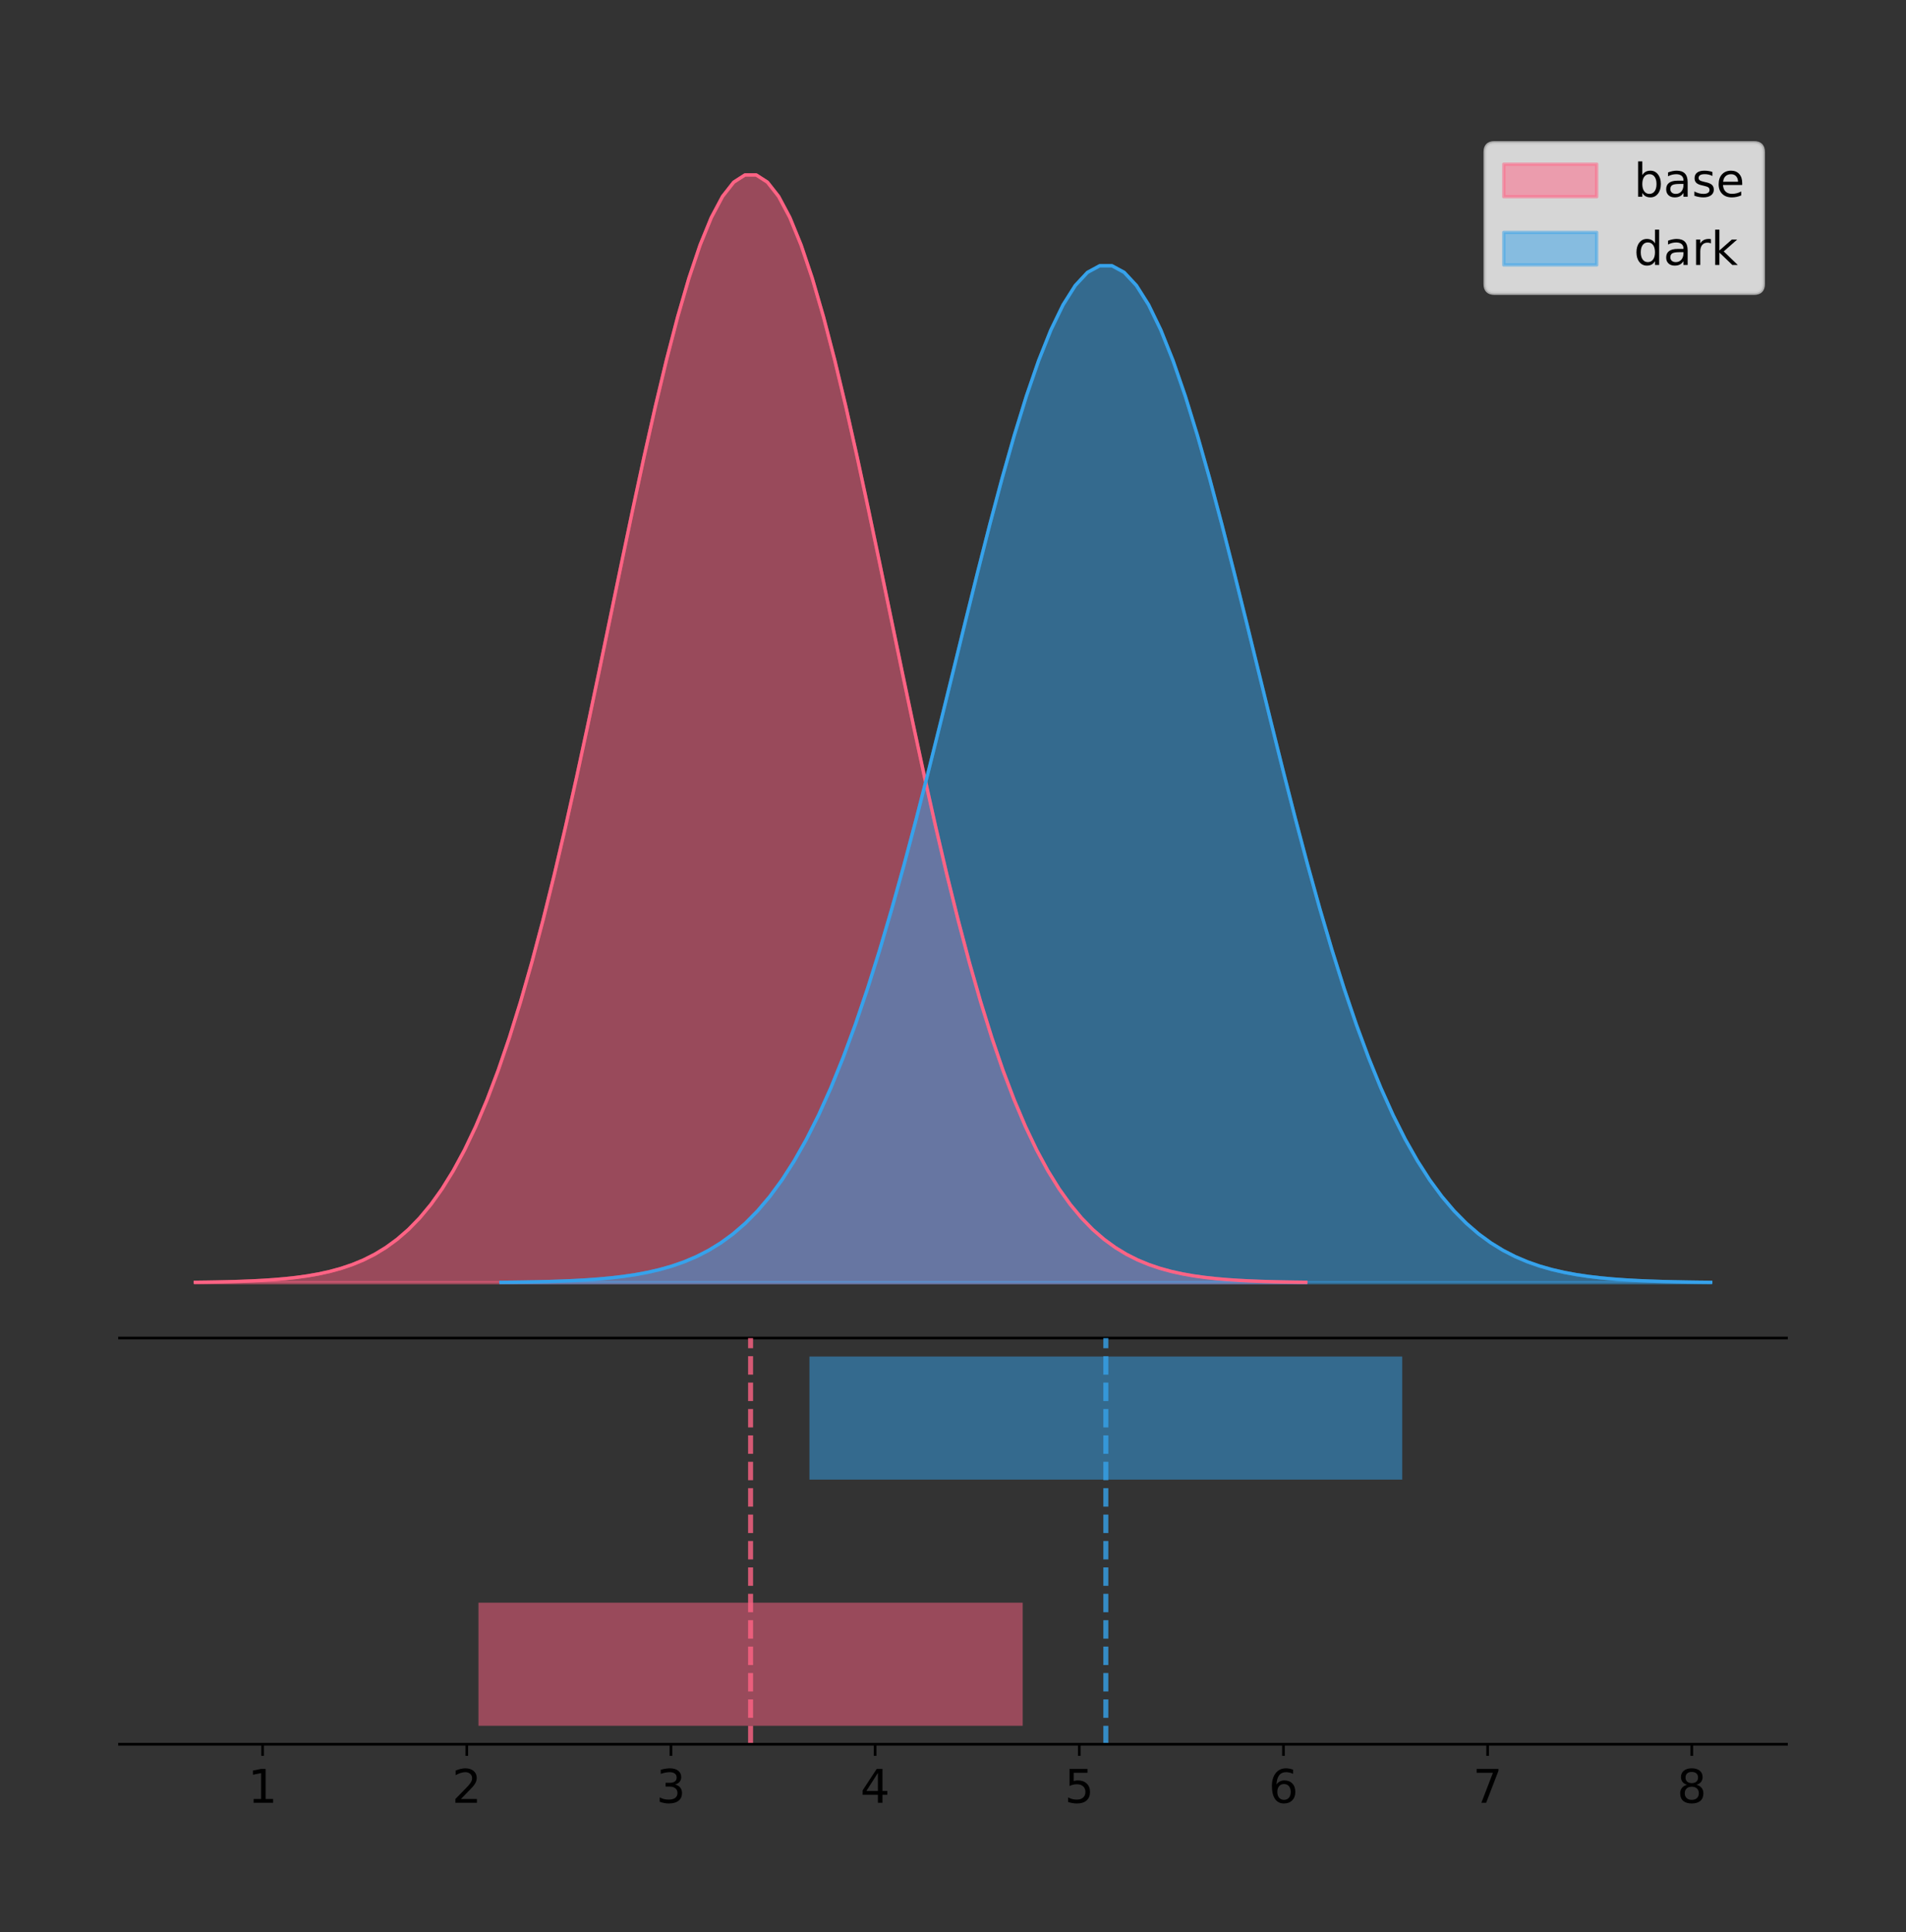 <?xml version="1.0" encoding="utf-8" standalone="no"?>
<!DOCTYPE svg PUBLIC "-//W3C//DTD SVG 1.1//EN"
  "http://www.w3.org/Graphics/SVG/1.1/DTD/svg11.dtd">
<!-- Created with matplotlib (https://matplotlib.org/) -->
<svg height="581.789pt" version="1.1" viewBox="0 0 574.2 581.789" width="574.2pt" xmlns="http://www.w3.org/2000/svg" xmlns:xlink="http://www.w3.org/1999/xlink">
 <rect x="0" y="0" width="574.2" height="581.789" fill="#333333" stroke="none"/>
 <defs>
  <style type="text/css">
*{stroke-linecap:butt;stroke-linejoin:round;}
  </style>
 </defs>
 <g id="figure_1">
  <g id="patch_1">
   <path d="M 0 581.789 
L 574.2 581.789 
L 574.2 0 
L 0 0 
z
" style="fill:none;"/>
  </g>
  <g id="axes_1">
   <g id="patch_2">
    <path d="M 36 402.93 
L 538.2 402.93 
L 538.2 36 
L 36 36 
z
" style="fill:none;"/>
   </g>
   <g id="PolyCollection_1">
    <defs>
     <path d="M 58.827 -195.538 
L 58.827 -195.65 
L 62.207 -195.692 
L 65.587 -195.749 
L 68.966 -195.825 
L 72.346 -195.925 
L 75.726 -196.058 
L 79.105 -196.23 
L 82.485 -196.455 
L 85.864 -196.744 
L 89.244 -197.115 
L 92.624 -197.585 
L 96.003 -198.179 
L 99.383 -198.923 
L 102.763 -199.848 
L 106.142 -200.99 
L 109.522 -202.39 
L 112.902 -204.093 
L 116.281 -206.151 
L 119.661 -208.617 
L 123.041 -211.552 
L 126.42 -215.017 
L 129.8 -219.078 
L 133.18 -223.801 
L 136.559 -229.25 
L 139.939 -235.488 
L 143.319 -242.572 
L 146.698 -250.552 
L 150.078 -259.468 
L 153.457 -269.344 
L 156.837 -280.192 
L 160.217 -292.002 
L 163.596 -304.744 
L 166.976 -318.365 
L 170.356 -332.786 
L 173.735 -347.901 
L 177.115 -363.58 
L 180.495 -379.667 
L 183.874 -395.98 
L 187.254 -412.318 
L 190.634 -428.462 
L 194.013 -444.18 
L 197.393 -459.23 
L 200.773 -473.372 
L 204.152 -486.366 
L 207.532 -497.987 
L 210.912 -508.025 
L 214.291 -516.294 
L 217.671 -522.64 
L 221.05 -526.94 
L 224.43 -529.111 
L 227.81 -529.111 
L 231.189 -526.94 
L 234.569 -522.64 
L 237.949 -516.294 
L 241.328 -508.025 
L 244.708 -497.987 
L 248.088 -486.366 
L 251.467 -473.372 
L 254.847 -459.23 
L 258.227 -444.18 
L 261.606 -428.462 
L 264.986 -412.318 
L 268.366 -395.98 
L 271.745 -379.667 
L 275.125 -363.58 
L 278.505 -347.901 
L 281.884 -332.786 
L 285.264 -318.365 
L 288.643 -304.744 
L 292.023 -292.002 
L 295.403 -280.192 
L 298.782 -269.344 
L 302.162 -259.468 
L 305.542 -250.552 
L 308.921 -242.572 
L 312.301 -235.488 
L 315.681 -229.25 
L 319.06 -223.801 
L 322.44 -219.078 
L 325.82 -215.017 
L 329.199 -211.552 
L 332.579 -208.617 
L 335.959 -206.151 
L 339.338 -204.093 
L 342.718 -202.39 
L 346.098 -200.99 
L 349.477 -199.848 
L 352.857 -198.923 
L 356.237 -198.179 
L 359.616 -197.585 
L 362.996 -197.115 
L 366.375 -196.744 
L 369.755 -196.455 
L 373.135 -196.23 
L 376.514 -196.058 
L 379.894 -195.925 
L 383.274 -195.825 
L 386.653 -195.749 
L 390.033 -195.692 
L 393.413 -195.65 
L 393.413 -195.538 
L 393.413 -195.538 
L 390.033 -195.538 
L 386.653 -195.538 
L 383.274 -195.538 
L 379.894 -195.538 
L 376.514 -195.538 
L 373.135 -195.538 
L 369.755 -195.538 
L 366.375 -195.538 
L 362.996 -195.538 
L 359.616 -195.538 
L 356.237 -195.538 
L 352.857 -195.538 
L 349.477 -195.538 
L 346.098 -195.538 
L 342.718 -195.538 
L 339.338 -195.538 
L 335.959 -195.538 
L 332.579 -195.538 
L 329.199 -195.538 
L 325.82 -195.538 
L 322.44 -195.538 
L 319.06 -195.538 
L 315.681 -195.538 
L 312.301 -195.538 
L 308.921 -195.538 
L 305.542 -195.538 
L 302.162 -195.538 
L 298.782 -195.538 
L 295.403 -195.538 
L 292.023 -195.538 
L 288.643 -195.538 
L 285.264 -195.538 
L 281.884 -195.538 
L 278.505 -195.538 
L 275.125 -195.538 
L 271.745 -195.538 
L 268.366 -195.538 
L 264.986 -195.538 
L 261.606 -195.538 
L 258.227 -195.538 
L 254.847 -195.538 
L 251.467 -195.538 
L 248.088 -195.538 
L 244.708 -195.538 
L 241.328 -195.538 
L 237.949 -195.538 
L 234.569 -195.538 
L 231.189 -195.538 
L 227.81 -195.538 
L 224.43 -195.538 
L 221.05 -195.538 
L 217.671 -195.538 
L 214.291 -195.538 
L 210.912 -195.538 
L 207.532 -195.538 
L 204.152 -195.538 
L 200.773 -195.538 
L 197.393 -195.538 
L 194.013 -195.538 
L 190.634 -195.538 
L 187.254 -195.538 
L 183.874 -195.538 
L 180.495 -195.538 
L 177.115 -195.538 
L 173.735 -195.538 
L 170.356 -195.538 
L 166.976 -195.538 
L 163.596 -195.538 
L 160.217 -195.538 
L 156.837 -195.538 
L 153.457 -195.538 
L 150.078 -195.538 
L 146.698 -195.538 
L 143.319 -195.538 
L 139.939 -195.538 
L 136.559 -195.538 
L 133.18 -195.538 
L 129.8 -195.538 
L 126.42 -195.538 
L 123.041 -195.538 
L 119.661 -195.538 
L 116.281 -195.538 
L 112.902 -195.538 
L 109.522 -195.538 
L 106.142 -195.538 
L 102.763 -195.538 
L 99.383 -195.538 
L 96.003 -195.538 
L 92.624 -195.538 
L 89.244 -195.538 
L 85.864 -195.538 
L 82.485 -195.538 
L 79.105 -195.538 
L 75.726 -195.538 
L 72.346 -195.538 
L 68.966 -195.538 
L 65.587 -195.538 
L 62.207 -195.538 
L 58.827 -195.538 
z
" id="m9d99cc618c" style="stroke:#ff6384;stroke-opacity:0.5;"/>
    </defs>
    <g clip-path="url(#pf46f1b39e6)">
     <use style="fill:#ff6384;fill-opacity:0.5;stroke:#ff6384;stroke-opacity:0.5;" x="0" xlink:href="#m9d99cc618c" y="581.789"/>
    </g>
   </g>
   <g id="PolyCollection_2">
    <defs>
     <path d="M 150.912 -195.538 
L 150.912 -195.641 
L 154.594 -195.68 
L 158.275 -195.732 
L 161.957 -195.801 
L 165.638 -195.894 
L 169.319 -196.015 
L 173.001 -196.174 
L 176.682 -196.38 
L 180.364 -196.645 
L 184.045 -196.985 
L 187.727 -197.417 
L 191.408 -197.963 
L 195.089 -198.645 
L 198.771 -199.495 
L 202.452 -200.543 
L 206.134 -201.828 
L 209.815 -203.392 
L 213.496 -205.281 
L 217.178 -207.545 
L 220.859 -210.239 
L 224.541 -213.42 
L 228.222 -217.148 
L 231.904 -221.484 
L 235.585 -226.487 
L 239.266 -232.213 
L 242.948 -238.717 
L 246.629 -246.043 
L 250.311 -254.227 
L 253.992 -263.294 
L 257.673 -273.253 
L 261.355 -284.095 
L 265.036 -295.793 
L 268.718 -308.297 
L 272.399 -321.536 
L 276.081 -335.412 
L 279.762 -349.806 
L 283.443 -364.574 
L 287.125 -379.55 
L 290.806 -394.549 
L 294.488 -409.369 
L 298.169 -423.799 
L 301.851 -437.615 
L 305.532 -450.597 
L 309.213 -462.527 
L 312.895 -473.195 
L 316.576 -482.41 
L 320.258 -490.002 
L 323.939 -495.827 
L 327.62 -499.775 
L 331.302 -501.768 
L 334.983 -501.768 
L 338.665 -499.775 
L 342.346 -495.827 
L 346.028 -490.002 
L 349.709 -482.41 
L 353.39 -473.195 
L 357.072 -462.527 
L 360.753 -450.597 
L 364.435 -437.615 
L 368.116 -423.799 
L 371.797 -409.369 
L 375.479 -394.549 
L 379.16 -379.55 
L 382.842 -364.574 
L 386.523 -349.806 
L 390.205 -335.412 
L 393.886 -321.536 
L 397.567 -308.297 
L 401.249 -295.793 
L 404.93 -284.095 
L 408.612 -273.253 
L 412.293 -263.294 
L 415.974 -254.227 
L 419.656 -246.043 
L 423.337 -238.717 
L 427.019 -232.213 
L 430.7 -226.487 
L 434.382 -221.484 
L 438.063 -217.148 
L 441.744 -213.42 
L 445.426 -210.239 
L 449.107 -207.545 
L 452.789 -205.281 
L 456.47 -203.392 
L 460.151 -201.828 
L 463.833 -200.543 
L 467.514 -199.495 
L 471.196 -198.645 
L 474.877 -197.963 
L 478.559 -197.417 
L 482.24 -196.985 
L 485.921 -196.645 
L 489.603 -196.38 
L 493.284 -196.174 
L 496.966 -196.015 
L 500.647 -195.894 
L 504.328 -195.801 
L 508.01 -195.732 
L 511.691 -195.68 
L 515.373 -195.641 
L 515.373 -195.538 
L 515.373 -195.538 
L 511.691 -195.538 
L 508.01 -195.538 
L 504.328 -195.538 
L 500.647 -195.538 
L 496.966 -195.538 
L 493.284 -195.538 
L 489.603 -195.538 
L 485.921 -195.538 
L 482.24 -195.538 
L 478.559 -195.538 
L 474.877 -195.538 
L 471.196 -195.538 
L 467.514 -195.538 
L 463.833 -195.538 
L 460.151 -195.538 
L 456.47 -195.538 
L 452.789 -195.538 
L 449.107 -195.538 
L 445.426 -195.538 
L 441.744 -195.538 
L 438.063 -195.538 
L 434.382 -195.538 
L 430.7 -195.538 
L 427.019 -195.538 
L 423.337 -195.538 
L 419.656 -195.538 
L 415.974 -195.538 
L 412.293 -195.538 
L 408.612 -195.538 
L 404.93 -195.538 
L 401.249 -195.538 
L 397.567 -195.538 
L 393.886 -195.538 
L 390.205 -195.538 
L 386.523 -195.538 
L 382.842 -195.538 
L 379.16 -195.538 
L 375.479 -195.538 
L 371.797 -195.538 
L 368.116 -195.538 
L 364.435 -195.538 
L 360.753 -195.538 
L 357.072 -195.538 
L 353.39 -195.538 
L 349.709 -195.538 
L 346.028 -195.538 
L 342.346 -195.538 
L 338.665 -195.538 
L 334.983 -195.538 
L 331.302 -195.538 
L 327.62 -195.538 
L 323.939 -195.538 
L 320.258 -195.538 
L 316.576 -195.538 
L 312.895 -195.538 
L 309.213 -195.538 
L 305.532 -195.538 
L 301.851 -195.538 
L 298.169 -195.538 
L 294.488 -195.538 
L 290.806 -195.538 
L 287.125 -195.538 
L 283.443 -195.538 
L 279.762 -195.538 
L 276.081 -195.538 
L 272.399 -195.538 
L 268.718 -195.538 
L 265.036 -195.538 
L 261.355 -195.538 
L 257.673 -195.538 
L 253.992 -195.538 
L 250.311 -195.538 
L 246.629 -195.538 
L 242.948 -195.538 
L 239.266 -195.538 
L 235.585 -195.538 
L 231.904 -195.538 
L 228.222 -195.538 
L 224.541 -195.538 
L 220.859 -195.538 
L 217.178 -195.538 
L 213.496 -195.538 
L 209.815 -195.538 
L 206.134 -195.538 
L 202.452 -195.538 
L 198.771 -195.538 
L 195.089 -195.538 
L 191.408 -195.538 
L 187.727 -195.538 
L 184.045 -195.538 
L 180.364 -195.538 
L 176.682 -195.538 
L 173.001 -195.538 
L 169.319 -195.538 
L 165.638 -195.538 
L 161.957 -195.538 
L 158.275 -195.538 
L 154.594 -195.538 
L 150.912 -195.538 
z
" id="m280ecc0c1f" style="stroke:#36a2eb;stroke-opacity:0.5;"/>
    </defs>
    <g clip-path="url(#pf46f1b39e6)">
     <use style="fill:#36a2eb;fill-opacity:0.5;stroke:#36a2eb;stroke-opacity:0.5;" x="0" xlink:href="#m280ecc0c1f" y="581.789"/>
    </g>
   </g>
   <g id="line2d_1">
    <path clip-path="url(#pf46f1b39e6)" d="M 58.827 386.139 
L 62.207 386.097 
L 65.587 386.04 
L 68.966 385.965 
L 72.346 385.864 
L 75.726 385.732 
L 79.105 385.559 
L 82.485 385.334 
L 85.864 385.045 
L 89.244 384.675 
L 92.624 384.204 
L 96.003 383.61 
L 99.383 382.867 
L 102.763 381.941 
L 106.142 380.799 
L 109.522 379.399 
L 112.902 377.696 
L 116.281 375.639 
L 119.661 373.172 
L 123.041 370.238 
L 126.42 366.772 
L 129.8 362.711 
L 133.18 357.989 
L 136.559 352.539 
L 139.939 346.301 
L 143.319 339.217 
L 146.698 331.237 
L 150.078 322.322 
L 153.457 312.445 
L 156.837 301.597 
L 160.217 289.787 
L 163.596 277.045 
L 166.976 263.424 
L 170.356 249.004 
L 173.735 233.888 
L 177.115 218.209 
L 180.495 202.123 
L 183.874 185.809 
L 187.254 169.471 
L 190.634 153.327 
L 194.013 137.61 
L 197.393 122.559 
L 200.773 108.418 
L 204.152 95.423 
L 207.532 83.803 
L 210.912 73.765 
L 214.291 65.495 
L 217.671 59.15 
L 221.05 54.85 
L 224.43 52.679 
L 227.81 52.679 
L 231.189 54.85 
L 234.569 59.15 
L 237.949 65.495 
L 241.328 73.765 
L 244.708 83.803 
L 248.088 95.423 
L 251.467 108.418 
L 254.847 122.559 
L 258.227 137.61 
L 261.606 153.327 
L 264.986 169.471 
L 268.366 185.809 
L 271.745 202.123 
L 275.125 218.209 
L 278.505 233.888 
L 281.884 249.004 
L 285.264 263.424 
L 288.643 277.045 
L 292.023 289.787 
L 295.403 301.597 
L 298.782 312.445 
L 302.162 322.322 
L 305.542 331.237 
L 308.921 339.217 
L 312.301 346.301 
L 315.681 352.539 
L 319.06 357.989 
L 322.44 362.711 
L 325.82 366.772 
L 329.199 370.238 
L 332.579 373.172 
L 335.959 375.639 
L 339.338 377.696 
L 342.718 379.399 
L 346.098 380.799 
L 349.477 381.941 
L 352.857 382.867 
L 356.237 383.61 
L 359.616 384.204 
L 362.996 384.675 
L 366.375 385.045 
L 369.755 385.334 
L 373.135 385.559 
L 376.514 385.732 
L 379.894 385.864 
L 383.274 385.965 
L 386.653 386.04 
L 390.033 386.097 
L 393.413 386.139 
" style="fill:none;stroke:#ff6384;stroke-linecap:square;"/>
   </g>
   <g id="line2d_2">
    <path clip-path="url(#pf46f1b39e6)" d="M 150.912 386.149 
L 154.594 386.11 
L 158.275 386.058 
L 161.957 385.988 
L 165.638 385.896 
L 169.319 385.774 
L 173.001 385.616 
L 176.682 385.41 
L 180.364 385.144 
L 184.045 384.804 
L 187.727 384.372 
L 191.408 383.827 
L 195.089 383.144 
L 198.771 382.295 
L 202.452 381.246 
L 206.134 379.961 
L 209.815 378.397 
L 213.496 376.509 
L 217.178 374.244 
L 220.859 371.55 
L 224.541 368.369 
L 228.222 364.641 
L 231.904 360.305 
L 235.585 355.303 
L 239.266 349.576 
L 242.948 343.072 
L 246.629 335.746 
L 250.311 327.562 
L 253.992 318.495 
L 257.673 308.536 
L 261.355 297.694 
L 265.036 285.997 
L 268.718 273.492 
L 272.399 260.254 
L 276.081 246.377 
L 279.762 231.983 
L 283.443 217.216 
L 287.125 202.24 
L 290.806 187.241 
L 294.488 172.42 
L 298.169 157.991 
L 301.851 144.174 
L 305.532 131.192 
L 309.213 119.263 
L 312.895 108.594 
L 316.576 99.379 
L 320.258 91.788 
L 323.939 85.962 
L 327.62 82.015 
L 331.302 80.022 
L 334.983 80.022 
L 338.665 82.015 
L 342.346 85.962 
L 346.028 91.788 
L 349.709 99.379 
L 353.39 108.594 
L 357.072 119.263 
L 360.753 131.192 
L 364.435 144.174 
L 368.116 157.991 
L 371.797 172.42 
L 375.479 187.241 
L 379.16 202.24 
L 382.842 217.216 
L 386.523 231.983 
L 390.205 246.377 
L 393.886 260.254 
L 397.567 273.492 
L 401.249 285.997 
L 404.93 297.694 
L 408.612 308.536 
L 412.293 318.495 
L 415.974 327.562 
L 419.656 335.746 
L 423.337 343.072 
L 427.019 349.576 
L 430.7 355.303 
L 434.382 360.305 
L 438.063 364.641 
L 441.744 368.369 
L 445.426 371.55 
L 449.107 374.244 
L 452.789 376.509 
L 456.47 378.397 
L 460.151 379.961 
L 463.833 381.246 
L 467.514 382.295 
L 471.196 383.144 
L 474.877 383.827 
L 478.559 384.372 
L 482.24 384.804 
L 485.921 385.144 
L 489.603 385.41 
L 493.284 385.616 
L 496.966 385.774 
L 500.647 385.896 
L 504.328 385.988 
L 508.01 386.058 
L 511.691 386.11 
L 515.373 386.149 
" style="fill:none;stroke:#36a2eb;stroke-linecap:square;"/>
   </g>
   <g id="patch_3">
    <path d="M 36 402.93 
L 538.2 402.93 
" style="fill:none;stroke:#000000;stroke-linecap:square;stroke-linejoin:miter;stroke-width:0.8;"/>
   </g>
   <g id="legend_1">
    <g id="patch_4">
     <path d="M 450.225 88.299 
L 528.4 88.299 
Q 531.2 88.299 531.2 85.499 
L 531.2 45.8 
Q 531.2 43 528.4 43 
L 450.225 43 
Q 447.425 43 447.425 45.8 
L 447.425 85.499 
Q 447.425 88.299 450.225 88.299 
z
" style="fill:#ffffff;opacity:0.8;stroke:#cccccc;stroke-linejoin:miter;"/>
    </g>
    <g id="patch_5">
     <path d="M 453.025 59.238 
L 481.025 59.238 
L 481.025 49.438 
L 453.025 49.438 
z
" style="fill:#ff6384;opacity:0.5;stroke:#ff6384;stroke-linejoin:miter;"/>
    </g>
    <g id="text_1">
     <!-- base -->
     <defs>
      <path d="M 48.688 27.297 
Q 48.688 37.203 44.609 42.844 
Q 40.531 48.484 33.406 48.484 
Q 26.266 48.484 22.188 42.844 
Q 18.109 37.203 18.109 27.297 
Q 18.109 17.391 22.188 11.75 
Q 26.266 6.109 33.406 6.109 
Q 40.531 6.109 44.609 11.75 
Q 48.688 17.391 48.688 27.297 
z
M 18.109 46.391 
Q 20.953 51.266 25.266 53.625 
Q 29.594 56 35.594 56 
Q 45.562 56 51.781 48.094 
Q 58.016 40.188 58.016 27.297 
Q 58.016 14.406 51.781 6.484 
Q 45.562 -1.422 35.594 -1.422 
Q 29.594 -1.422 25.266 0.953 
Q 20.953 3.328 18.109 8.203 
L 18.109 0 
L 9.078 0 
L 9.078 75.984 
L 18.109 75.984 
z
" id="DejaVuSans-98"/>
      <path d="M 34.281 27.484 
Q 23.391 27.484 19.188 25 
Q 14.984 22.516 14.984 16.5 
Q 14.984 11.719 18.141 8.906 
Q 21.297 6.109 26.703 6.109 
Q 34.188 6.109 38.703 11.406 
Q 43.219 16.703 43.219 25.484 
L 43.219 27.484 
z
M 52.203 31.203 
L 52.203 0 
L 43.219 0 
L 43.219 8.297 
Q 40.141 3.328 35.547 0.953 
Q 30.953 -1.422 24.312 -1.422 
Q 15.922 -1.422 10.953 3.297 
Q 6 8.016 6 15.922 
Q 6 25.141 12.172 29.828 
Q 18.359 34.516 30.609 34.516 
L 43.219 34.516 
L 43.219 35.406 
Q 43.219 41.609 39.141 45 
Q 35.062 48.391 27.688 48.391 
Q 23 48.391 18.547 47.266 
Q 14.109 46.141 10.016 43.891 
L 10.016 52.203 
Q 14.938 54.109 19.578 55.047 
Q 24.219 56 28.609 56 
Q 40.484 56 46.344 49.844 
Q 52.203 43.703 52.203 31.203 
z
" id="DejaVuSans-97"/>
      <path d="M 44.281 53.078 
L 44.281 44.578 
Q 40.484 46.531 36.375 47.5 
Q 32.281 48.484 27.875 48.484 
Q 21.188 48.484 17.844 46.438 
Q 14.5 44.391 14.5 40.281 
Q 14.5 37.156 16.891 35.375 
Q 19.281 33.594 26.516 31.984 
L 29.594 31.297 
Q 39.156 29.25 43.188 25.516 
Q 47.219 21.781 47.219 15.094 
Q 47.219 7.469 41.188 3.016 
Q 35.156 -1.422 24.609 -1.422 
Q 20.219 -1.422 15.453 -0.562 
Q 10.688 0.297 5.422 2 
L 5.422 11.281 
Q 10.406 8.688 15.234 7.391 
Q 20.062 6.109 24.812 6.109 
Q 31.156 6.109 34.562 8.281 
Q 37.984 10.453 37.984 14.406 
Q 37.984 18.062 35.516 20.016 
Q 33.062 21.969 24.703 23.781 
L 21.578 24.516 
Q 13.234 26.266 9.516 29.906 
Q 5.812 33.547 5.812 39.891 
Q 5.812 47.609 11.281 51.797 
Q 16.75 56 26.812 56 
Q 31.781 56 36.172 55.266 
Q 40.578 54.547 44.281 53.078 
z
" id="DejaVuSans-115"/>
      <path d="M 56.203 29.594 
L 56.203 25.203 
L 14.891 25.203 
Q 15.484 15.922 20.484 11.062 
Q 25.484 6.203 34.422 6.203 
Q 39.594 6.203 44.453 7.469 
Q 49.312 8.734 54.109 11.281 
L 54.109 2.781 
Q 49.266 0.734 44.188 -0.344 
Q 39.109 -1.422 33.891 -1.422 
Q 20.797 -1.422 13.156 6.188 
Q 5.516 13.812 5.516 26.812 
Q 5.516 40.234 12.766 48.109 
Q 20.016 56 32.328 56 
Q 43.359 56 49.781 48.891 
Q 56.203 41.797 56.203 29.594 
z
M 47.219 32.234 
Q 47.125 39.594 43.094 43.984 
Q 39.062 48.391 32.422 48.391 
Q 24.906 48.391 20.391 44.141 
Q 15.875 39.891 15.188 32.172 
z
" id="DejaVuSans-101"/>
     </defs>
     <g transform="translate(492.225 59.238)scale(0.14 -0.14)">
      <use xlink:href="#DejaVuSans-98"/>
      <use x="63.477" xlink:href="#DejaVuSans-97"/>
      <use x="124.756" xlink:href="#DejaVuSans-115"/>
      <use x="176.855" xlink:href="#DejaVuSans-101"/>
     </g>
    </g>
    <g id="patch_6">
     <path d="M 453.025 79.787 
L 481.025 79.787 
L 481.025 69.987 
L 453.025 69.987 
z
" style="fill:#36a2eb;opacity:0.5;stroke:#36a2eb;stroke-linejoin:miter;"/>
    </g>
    <g id="text_2">
     <!-- dark -->
     <defs>
      <path d="M 45.406 46.391 
L 45.406 75.984 
L 54.391 75.984 
L 54.391 0 
L 45.406 0 
L 45.406 8.203 
Q 42.578 3.328 38.25 0.953 
Q 33.938 -1.422 27.875 -1.422 
Q 17.969 -1.422 11.734 6.484 
Q 5.516 14.406 5.516 27.297 
Q 5.516 40.188 11.734 48.094 
Q 17.969 56 27.875 56 
Q 33.938 56 38.25 53.625 
Q 42.578 51.266 45.406 46.391 
z
M 14.797 27.297 
Q 14.797 17.391 18.875 11.75 
Q 22.953 6.109 30.078 6.109 
Q 37.203 6.109 41.297 11.75 
Q 45.406 17.391 45.406 27.297 
Q 45.406 37.203 41.297 42.844 
Q 37.203 48.484 30.078 48.484 
Q 22.953 48.484 18.875 42.844 
Q 14.797 37.203 14.797 27.297 
z
" id="DejaVuSans-100"/>
      <path d="M 41.109 46.297 
Q 39.594 47.172 37.812 47.578 
Q 36.031 48 33.891 48 
Q 26.266 48 22.188 43.047 
Q 18.109 38.094 18.109 28.812 
L 18.109 0 
L 9.078 0 
L 9.078 54.688 
L 18.109 54.688 
L 18.109 46.188 
Q 20.953 51.172 25.484 53.578 
Q 30.031 56 36.531 56 
Q 37.453 56 38.578 55.875 
Q 39.703 55.766 41.062 55.516 
z
" id="DejaVuSans-114"/>
      <path d="M 9.078 75.984 
L 18.109 75.984 
L 18.109 31.109 
L 44.922 54.688 
L 56.391 54.688 
L 27.391 29.109 
L 57.625 0 
L 45.906 0 
L 18.109 26.703 
L 18.109 0 
L 9.078 0 
z
" id="DejaVuSans-107"/>
     </defs>
     <g transform="translate(492.225 79.787)scale(0.14 -0.14)">
      <use xlink:href="#DejaVuSans-100"/>
      <use x="63.477" xlink:href="#DejaVuSans-97"/>
      <use x="124.756" xlink:href="#DejaVuSans-114"/>
      <use x="165.869" xlink:href="#DejaVuSans-107"/>
     </g>
    </g>
   </g>
  </g>
  <g id="axes_2">
   <g id="patch_7">
    <path d="M 36 525.24 
L 538.2 525.24 
L 538.2 402.93 
L 36 402.93 
z
" style="fill:none;"/>
   </g>
   <g id="patch_8">
    <path clip-path="url(#p08d4b45b79)" d="M 144.147 519.68 
L 308.093 519.68 
L 308.093 482.617 
L 144.147 482.617 
z
" style="fill:#ff6384;opacity:0.5;"/>
   </g>
   <g id="patch_9">
    <path clip-path="url(#p08d4b45b79)" d="M 243.85 445.553 
L 422.435 445.553 
L 422.435 408.49 
L 243.85 408.49 
z
" style="fill:#36a2eb;opacity:0.5;"/>
   </g>
   <g id="matplotlib.axis_1">
    <g id="xtick_1">
     <g id="line2d_3">
      <defs>
       <path d="M 0 0 
L 0 3.5 
" id="m8f9163bfbb" style="stroke:#000000;stroke-width:0.8;"/>
      </defs>
      <g>
       <use style="stroke:#000000;stroke-width:0.8;" x="79.118" xlink:href="#m8f9163bfbb" y="525.24"/>
      </g>
     </g>
     <g id="text_3">
      <!-- 1 -->
      <defs>
       <path d="M 12.406 8.297 
L 28.516 8.297 
L 28.516 63.922 
L 10.984 60.406 
L 10.984 69.391 
L 28.422 72.906 
L 38.281 72.906 
L 38.281 8.297 
L 54.391 8.297 
L 54.391 0 
L 12.406 0 
z
" id="DejaVuSans-49"/>
      </defs>
      <g transform="translate(74.664 542.878)scale(0.14 -0.14)">
       <use xlink:href="#DejaVuSans-49"/>
      </g>
     </g>
    </g>
    <g id="xtick_2">
     <g id="line2d_4">
      <g>
       <use style="stroke:#000000;stroke-width:0.8;" x="140.625" xlink:href="#m8f9163bfbb" y="525.24"/>
      </g>
     </g>
     <g id="text_4">
      <!-- 2 -->
      <defs>
       <path d="M 19.188 8.297 
L 53.609 8.297 
L 53.609 0 
L 7.328 0 
L 7.328 8.297 
Q 12.938 14.109 22.625 23.891 
Q 32.328 33.688 34.812 36.531 
Q 39.547 41.844 41.422 45.531 
Q 43.312 49.219 43.312 52.781 
Q 43.312 58.594 39.234 62.25 
Q 35.156 65.922 28.609 65.922 
Q 23.969 65.922 18.812 64.312 
Q 13.672 62.703 7.812 59.422 
L 7.812 69.391 
Q 13.766 71.781 18.938 73 
Q 24.125 74.219 28.422 74.219 
Q 39.75 74.219 46.484 68.547 
Q 53.219 62.891 53.219 53.422 
Q 53.219 48.922 51.531 44.891 
Q 49.859 40.875 45.406 35.406 
Q 44.188 33.984 37.641 27.219 
Q 31.109 20.453 19.188 8.297 
z
" id="DejaVuSans-50"/>
      </defs>
      <g transform="translate(136.171 542.878)scale(0.14 -0.14)">
       <use xlink:href="#DejaVuSans-50"/>
      </g>
     </g>
    </g>
    <g id="xtick_3">
     <g id="line2d_5">
      <g>
       <use style="stroke:#000000;stroke-width:0.8;" x="202.132" xlink:href="#m8f9163bfbb" y="525.24"/>
      </g>
     </g>
     <g id="text_5">
      <!-- 3 -->
      <defs>
       <path d="M 40.578 39.312 
Q 47.656 37.797 51.625 33 
Q 55.609 28.219 55.609 21.188 
Q 55.609 10.406 48.188 4.484 
Q 40.766 -1.422 27.094 -1.422 
Q 22.516 -1.422 17.656 -0.516 
Q 12.797 0.391 7.625 2.203 
L 7.625 11.719 
Q 11.719 9.328 16.594 8.109 
Q 21.484 6.891 26.812 6.891 
Q 36.078 6.891 40.938 10.547 
Q 45.797 14.203 45.797 21.188 
Q 45.797 27.641 41.281 31.266 
Q 36.766 34.906 28.719 34.906 
L 20.219 34.906 
L 20.219 43.016 
L 29.109 43.016 
Q 36.375 43.016 40.234 45.922 
Q 44.094 48.828 44.094 54.297 
Q 44.094 59.906 40.109 62.906 
Q 36.141 65.922 28.719 65.922 
Q 24.656 65.922 20.016 65.031 
Q 15.375 64.156 9.812 62.312 
L 9.812 71.094 
Q 15.438 72.656 20.344 73.438 
Q 25.25 74.219 29.594 74.219 
Q 40.828 74.219 47.359 69.109 
Q 53.906 64.016 53.906 55.328 
Q 53.906 49.266 50.438 45.094 
Q 46.969 40.922 40.578 39.312 
z
" id="DejaVuSans-51"/>
      </defs>
      <g transform="translate(197.678 542.878)scale(0.14 -0.14)">
       <use xlink:href="#DejaVuSans-51"/>
      </g>
     </g>
    </g>
    <g id="xtick_4">
     <g id="line2d_6">
      <g>
       <use style="stroke:#000000;stroke-width:0.8;" x="263.639" xlink:href="#m8f9163bfbb" y="525.24"/>
      </g>
     </g>
     <g id="text_6">
      <!-- 4 -->
      <defs>
       <path d="M 37.797 64.312 
L 12.891 25.391 
L 37.797 25.391 
z
M 35.203 72.906 
L 47.609 72.906 
L 47.609 25.391 
L 58.016 25.391 
L 58.016 17.188 
L 47.609 17.188 
L 47.609 0 
L 37.797 0 
L 37.797 17.188 
L 4.891 17.188 
L 4.891 26.703 
z
" id="DejaVuSans-52"/>
      </defs>
      <g transform="translate(259.186 542.878)scale(0.14 -0.14)">
       <use xlink:href="#DejaVuSans-52"/>
      </g>
     </g>
    </g>
    <g id="xtick_5">
     <g id="line2d_7">
      <g>
       <use style="stroke:#000000;stroke-width:0.8;" x="325.147" xlink:href="#m8f9163bfbb" y="525.24"/>
      </g>
     </g>
     <g id="text_7">
      <!-- 5 -->
      <defs>
       <path d="M 10.797 72.906 
L 49.516 72.906 
L 49.516 64.594 
L 19.828 64.594 
L 19.828 46.734 
Q 21.969 47.469 24.109 47.828 
Q 26.266 48.188 28.422 48.188 
Q 40.625 48.188 47.75 41.5 
Q 54.891 34.812 54.891 23.391 
Q 54.891 11.625 47.562 5.094 
Q 40.234 -1.422 26.906 -1.422 
Q 22.312 -1.422 17.547 -0.641 
Q 12.797 0.141 7.719 1.703 
L 7.719 11.625 
Q 12.109 9.234 16.797 8.062 
Q 21.484 6.891 26.703 6.891 
Q 35.156 6.891 40.078 11.328 
Q 45.016 15.766 45.016 23.391 
Q 45.016 31 40.078 35.438 
Q 35.156 39.891 26.703 39.891 
Q 22.75 39.891 18.812 39.016 
Q 14.891 38.141 10.797 36.281 
z
" id="DejaVuSans-53"/>
      </defs>
      <g transform="translate(320.693 542.878)scale(0.14 -0.14)">
       <use xlink:href="#DejaVuSans-53"/>
      </g>
     </g>
    </g>
    <g id="xtick_6">
     <g id="line2d_8">
      <g>
       <use style="stroke:#000000;stroke-width:0.8;" x="386.654" xlink:href="#m8f9163bfbb" y="525.24"/>
      </g>
     </g>
     <g id="text_8">
      <!-- 6 -->
      <defs>
       <path d="M 33.016 40.375 
Q 26.375 40.375 22.484 35.828 
Q 18.609 31.297 18.609 23.391 
Q 18.609 15.531 22.484 10.953 
Q 26.375 6.391 33.016 6.391 
Q 39.656 6.391 43.531 10.953 
Q 47.406 15.531 47.406 23.391 
Q 47.406 31.297 43.531 35.828 
Q 39.656 40.375 33.016 40.375 
z
M 52.594 71.297 
L 52.594 62.312 
Q 48.875 64.062 45.094 64.984 
Q 41.312 65.922 37.594 65.922 
Q 27.828 65.922 22.672 59.328 
Q 17.531 52.734 16.797 39.406 
Q 19.672 43.656 24.016 45.922 
Q 28.375 48.188 33.594 48.188 
Q 44.578 48.188 50.953 41.516 
Q 57.328 34.859 57.328 23.391 
Q 57.328 12.156 50.688 5.359 
Q 44.047 -1.422 33.016 -1.422 
Q 20.359 -1.422 13.672 8.266 
Q 6.984 17.969 6.984 36.375 
Q 6.984 53.656 15.188 63.938 
Q 23.391 74.219 37.203 74.219 
Q 40.922 74.219 44.703 73.484 
Q 48.484 72.75 52.594 71.297 
z
" id="DejaVuSans-54"/>
      </defs>
      <g transform="translate(382.2 542.878)scale(0.14 -0.14)">
       <use xlink:href="#DejaVuSans-54"/>
      </g>
     </g>
    </g>
    <g id="xtick_7">
     <g id="line2d_9">
      <g>
       <use style="stroke:#000000;stroke-width:0.8;" x="448.161" xlink:href="#m8f9163bfbb" y="525.24"/>
      </g>
     </g>
     <g id="text_9">
      <!-- 7 -->
      <defs>
       <path d="M 8.203 72.906 
L 55.078 72.906 
L 55.078 68.703 
L 28.609 0 
L 18.312 0 
L 43.219 64.594 
L 8.203 64.594 
z
" id="DejaVuSans-55"/>
      </defs>
      <g transform="translate(443.707 542.878)scale(0.14 -0.14)">
       <use xlink:href="#DejaVuSans-55"/>
      </g>
     </g>
    </g>
    <g id="xtick_8">
     <g id="line2d_10">
      <g>
       <use style="stroke:#000000;stroke-width:0.8;" x="509.668" xlink:href="#m8f9163bfbb" y="525.24"/>
      </g>
     </g>
     <g id="text_10">
      <!-- 8 -->
      <defs>
       <path d="M 31.781 34.625 
Q 24.75 34.625 20.719 30.859 
Q 16.703 27.094 16.703 20.516 
Q 16.703 13.922 20.719 10.156 
Q 24.75 6.391 31.781 6.391 
Q 38.812 6.391 42.859 10.172 
Q 46.922 13.969 46.922 20.516 
Q 46.922 27.094 42.891 30.859 
Q 38.875 34.625 31.781 34.625 
z
M 21.922 38.812 
Q 15.578 40.375 12.031 44.719 
Q 8.5 49.078 8.5 55.328 
Q 8.5 64.062 14.719 69.141 
Q 20.953 74.219 31.781 74.219 
Q 42.672 74.219 48.875 69.141 
Q 55.078 64.062 55.078 55.328 
Q 55.078 49.078 51.531 44.719 
Q 48 40.375 41.703 38.812 
Q 48.828 37.156 52.797 32.312 
Q 56.781 27.484 56.781 20.516 
Q 56.781 9.906 50.312 4.234 
Q 43.844 -1.422 31.781 -1.422 
Q 19.734 -1.422 13.25 4.234 
Q 6.781 9.906 6.781 20.516 
Q 6.781 27.484 10.781 32.312 
Q 14.797 37.156 21.922 38.812 
z
M 18.312 54.391 
Q 18.312 48.734 21.844 45.562 
Q 25.391 42.391 31.781 42.391 
Q 38.141 42.391 41.719 45.562 
Q 45.312 48.734 45.312 54.391 
Q 45.312 60.062 41.719 63.234 
Q 38.141 66.406 31.781 66.406 
Q 25.391 66.406 21.844 63.234 
Q 18.312 60.062 18.312 54.391 
z
" id="DejaVuSans-56"/>
      </defs>
      <g transform="translate(505.215 542.878)scale(0.14 -0.14)">
       <use xlink:href="#DejaVuSans-56"/>
      </g>
     </g>
    </g>
   </g>
   <g id="line2d_11">
    <path clip-path="url(#p08d4b45b79)" d="M 226.12 525.24 
L 226.12 402.93 
" style="fill:none;stroke:#ff6384;stroke-dasharray:5.55,2.4;stroke-dashoffset:0;stroke-opacity:0.8;stroke-width:1.5;"/>
   </g>
   <g id="line2d_12">
    <path clip-path="url(#p08d4b45b79)" d="M 333.143 525.24 
L 333.143 402.93 
" style="fill:none;stroke:#36a2eb;stroke-dasharray:5.55,2.4;stroke-dashoffset:0;stroke-opacity:0.8;stroke-width:1.5;"/>
   </g>
   <g id="patch_10">
    <path d="M 36 525.24 
L 538.2 525.24 
" style="fill:none;stroke:#000000;stroke-linecap:square;stroke-linejoin:miter;stroke-width:0.8;"/>
   </g>
  </g>
 </g>
 <defs>
  <clipPath id="pf46f1b39e6">
   <rect height="366.93" width="502.2" x="36" y="36"/>
  </clipPath>
  <clipPath id="p08d4b45b79">
   <rect height="122.31" width="502.2" x="36" y="402.93"/>
  </clipPath>
 </defs>
</svg>
